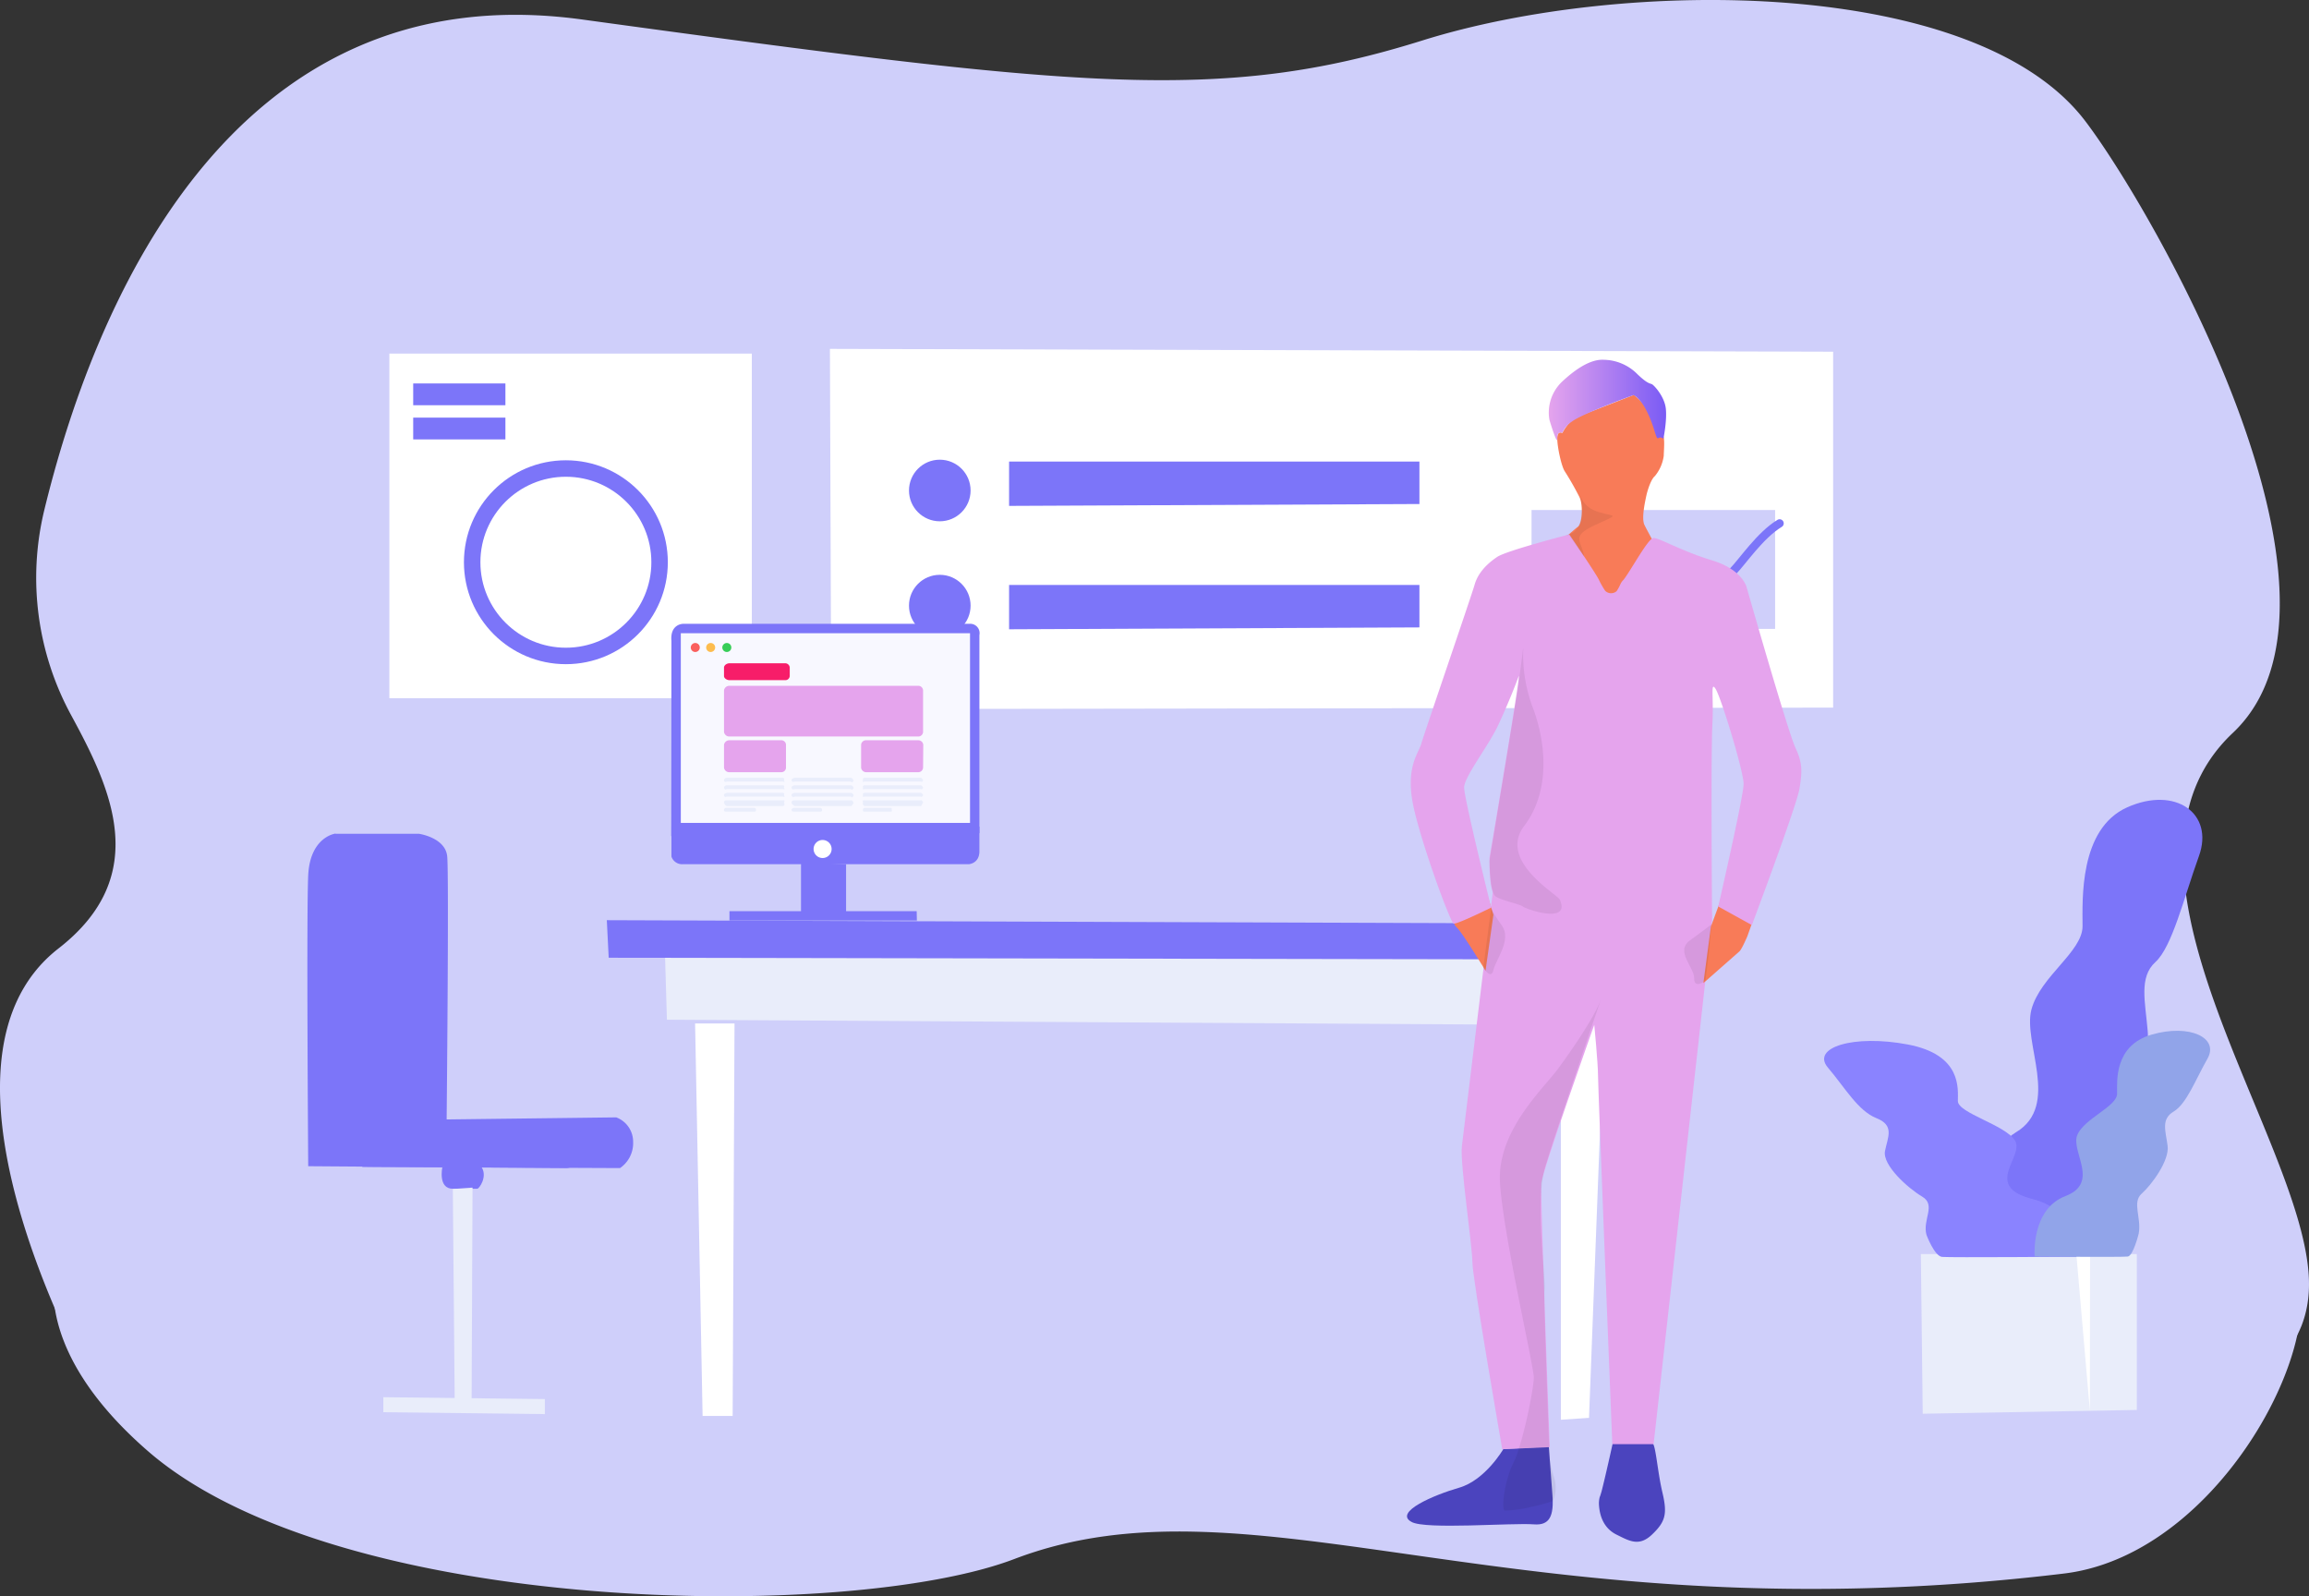 <svg xmlns="http://www.w3.org/2000/svg" xmlns:xlink="http://www.w3.org/1999/xlink" width="841.414" height="581.678" viewBox="0 0 841.414 581.678">
  <rect x="0" y="0" width="841.414" height="581.678" fill="#333333" stroke="none"/>
  <defs>
    <linearGradient id="linear-gradient" x1="28.854" y1="107.889" x2="29.854" y2="107.889" gradientUnits="objectBoundingBox">
      <stop offset="0" stop-color="#f71d69"/>
      <stop offset="1" stop-color="#f8c648"/>
    </linearGradient>
    <linearGradient id="linear-gradient-2" x1="9.527" y1="36.334" x2="10.527" y2="36.334" gradientUnits="objectBoundingBox">
      <stop offset="0" stop-color="#e5a4ed"/>
      <stop offset="1" stop-color="#7a5bf5"/>
    </linearGradient>
    <linearGradient id="linear-gradient-3" x1="30.602" y1="57.417" x2="31.602" y2="57.417" xlink:href="#linear-gradient-2"/>
    <linearGradient id="linear-gradient-5" x1="30.51" y1="57.396" x2="31.507" y2="57.396" xlink:href="#linear-gradient-2"/>
    <linearGradient id="linear-gradient-6" x1="4.377" y1="5.854" x2="5.376" y2="5.854" xlink:href="#linear-gradient-2"/>
    <linearGradient id="linear-gradient-7" x1="3.118" y1="5.689" x2="4.119" y2="5.689" gradientUnits="objectBoundingBox">
      <stop offset="0" stop-color="#f87b58"/>
      <stop offset="0.41" stop-color="#f89453"/>
      <stop offset="0.71" stop-color="#f8c548"/>
      <stop offset="1" stop-color="#f89c51"/>
    </linearGradient>
    <linearGradient id="linear-gradient-8" x1="2.808" y1="8.093" x2="3.809" y2="8.093" xlink:href="#linear-gradient-2"/>
    <linearGradient id="linear-gradient-9" x1="0.001" y1="10.829" x2="1.003" y2="10.829" xlink:href="#linear-gradient-2"/>
  </defs>
  <g id="freelance" transform="translate(6.108 0.075)">
    <g id="bg" transform="translate(-6.108 -0.075)">
      <path id="Path_1" data-name="Path 1" d="M25.93,260.578a104.779,104.779,0,0,1-9.855-74.595C33.39,114.606,82.39-10.7,212.074,7.025c179.985,24.637,232.338,30.8,306.18,7.665S719.8-8.373,759.762,43.912c24.226,31.686,106.143,173.826,53.859,223.1s25.321,146.725,27.716,198.462-72.268,58.444-166.161,60.018S35.854,509.135,35.854,509.135-34.087,388.552,21.345,345.506C55.631,318.817,40.233,286.926,25.93,260.578Z" transform="translate(0.021 0.075)" fill="#cfcffa"/>
      <path id="Path_2" data-name="Path 2" d="M89.446,659.03c-11.976-.411-56.938,5.749-59.607,8.075-.684.616-10.539,29.906,32.781,67.682,69.257,60.5,255.538,62.55,315.9,39.556,87.6-33.4,183.612,29.222,382.553,5.27,63.576-7.665,106.075-105.048,77.2-117.709-17.314-7.528-38.05,12.455-55.433,3.7-20.052-10.128-60.634-16.424-85.75-8.691a1.97,1.97,0,0,0-1.369,2.4,1.938,1.938,0,0,0,2.258,1.369l-13.208,4.243c-14.714,10.95-11.429-3.627-45.92-5.475L537.15,656.908c-36.339,1.095-176.289,7.254-231.038,5.064H276c-20.12-2.532-72.2-3.7-74.115-3.764Z" transform="translate(-8.952 -206.211)" fill="#cfcffa"/>
    </g>
    <g id="chair" transform="translate(105.905 303.761)">
      <path id="Path_3" data-name="Path 3" d="M164.1,465.9" transform="translate(-163.796 -450.844)" fill="#7c75f9"/>
      <path id="Path_4" data-name="Path 4" d="M178.1,443.9h30.8s9.581,1.369,10.265,8.212-.205,95.878-.205,95.878l61.8-.753a9.464,9.464,0,0,1,6.159,8.9,11.017,11.017,0,0,1-4.79,9.581l-93.893-.411L178.1,443.9" transform="translate(-168.215 -443.9)" fill="#7c75f9"/>
      <path id="Path_5" data-name="Path 5" d="M173.541,443.9s-8.9,1.369-9.581,15.056,0,106.075,0,106.075l93.825.684a4.669,4.669,0,0,0,3.559-1.574c1.369-1.506,3.216-3.832,3.216-5.954,0-3.7-1.369-9.581-8.9-9.581s-71.173-.684-71.173-.684l-1.369-95.81C183.122,452.181,183.122,445.269,173.541,443.9Z" transform="translate(-163.656 -443.9)" fill="#7c75f9"/>
      <path id="Path_6" data-name="Path 6" d="M235.393,620.968s-1.642,7.733,3.832,7.733h8.9c.684,0,3.627-4.106,1.779-7.528s-14.508-.205-14.508-.205" transform="translate(-186.226 -499.358)" fill="#7c75f9"/>
      <path id="Path_7" data-name="Path 7" d="M241.1,632.779l.684,77.263h6.159l.342-77.743Z" transform="translate(-188.101 -503.368)" fill="#e9edfa"/>
      <path id="Path_8" data-name="Path 8" d="M204.1,743.9l58.854.684v5.475l-58.854-.684Z" transform="translate(-176.422 -538.594)" fill="#e9edfa"/>
    </g>
    <g id="table" transform="translate(215.021 335.241)">
      <path id="Path_9" data-name="Path 9" d="M372.837,687.93,370.1,544.9h14.371l-.684,143.03Z" transform="translate(-337.935 -507.261)" fill="#fff"/>
      <path id="Path_10" data-name="Path 10" d="M831.1,545.9h15.74l-5.475,143.03-10.265.684Z" transform="translate(-483.449 -507.576)" fill="#fff"/>
      <path id="Path_11" data-name="Path 11" d="M354.1,508.584l.684,23.268,348.336,2.053.411-26.005Z" transform="translate(-332.885 -495.582)" fill="#e9edfa"/>
      <path id="Path_12" data-name="Path 12" d="M323.1,489.9l391.45,1.369v13l-390.766-.684Z" transform="translate(-323.1 -489.9)" fill="#7c75f9"/>
    </g>
    <g id="flower" transform="translate(658.599 291.389)">
      <path id="Path_13" data-name="Path 13" d="M1022.8,667.7l.684,58.17L1101.5,724.5V667.7Z" transform="translate(-987.536 -502.17)" fill="#e9edfa"/>
      <path id="Path_14" data-name="Path 14" d="M1110.527,724.775l.068-57.075h-5" transform="translate(-1013.671 -502.17)" fill="#fff"/>
      <path id="Path_15" data-name="Path 15" d="M1052.371,591.215s-1.848-34.491,14.44-44.278,2.327-32.644,5.612-44.757,18.614-21.01,18.614-30.317-1.369-35.449,16.288-43.32,31.686,2.327,26.142,17.725-9.786,33.123-15.877,38.666-3.7,14.44-2.806,25.184-7.459,28.4-12.113,34.97,0,17.725-1.369,29.359c0,0-2.532,16.288-5.133,16.835S1052.371,591.215,1052.371,591.215Z" transform="translate(-996.85 -425.822)" fill="#7c75f9"/>
      <path id="Path_16" data-name="Path 16" d="M1063.2,632.83s2.053-16.424-16.151-21.078-2.6-15.535-6.228-21.283-20.8-9.992-20.8-14.371,1.574-16.835-18.2-20.6-35.381,1.095-29.153,8.418,10.95,15.74,17.656,18.409,4.174,6.844,3.148,11.976,8.349,13.55,13.55,16.63,0,8.418,1.574,13.961c0,0,2.874,7.733,5.68,8.007S1063.2,632.83,1063.2,632.83Z" transform="translate(-971.271 -466.342)" fill="#8a83ff"/>
      <path id="Path_17" data-name="Path 17" d="M1083.377,631.056s-1.437-17.177,11.223-22.036,1.848-16.219,4.311-22.242,14.508-10.4,14.508-15.056-1.095-17.588,12.661-21.557,24.637,1.163,20.257,8.828-7.6,16.424-12.318,19.23-2.874,7.186-2.19,12.524-5.817,14.166-9.444,17.383,0,8.828-1.095,14.577c0,0-1.985,8.075-3.969,8.349S1083.377,631.056,1083.377,631.056Z" transform="translate(-1006.641 -464.636)" fill="#91a4e9"/>
    </g>
    <g id="board" transform="translate(135.773 127.061)">
      <path id="Path_18" data-name="Path 18" d="M441.9,185.7l.479,131.259,365.1-.547V186.727Z" transform="translate(-281.351 -185.7)" fill="#fff"/>
      <path id="Path_19" data-name="Path 19" d="M537.3,245.7v16.151l149.531-.684V245.7Z" transform="translate(-311.463 -204.639)" fill="#7c75f9"/>
      <path id="Path_20" data-name="Path 20" d="M537.3,311.4v16.151l149.531-.684V311.4Z" transform="translate(-311.463 -225.377)" fill="#7c75f9"/>
      <circle id="Ellipse_1" data-name="Ellipse 1" cx="11.223" cy="11.223" r="11.223" transform="translate(189.361 40.377)" fill="#7c75f9"/>
      <circle id="Ellipse_2" data-name="Ellipse 2" cx="11.223" cy="11.223" r="11.223" transform="translate(189.361 82.328)" fill="#7c75f9"/>
      <path id="Path_68" data-name="Path 68" d="M0,0H88.761V43.32H0Z" transform="translate(416.224 58.718)" fill="#cfcffa"/>
      <path id="Path_21" data-name="Path 21" d="M813.4,315.008s6.912-15.124,13.482-13.482,8.212,8.554,13.14,5.612,8.144-14.85,12.934-16.767c6.844-2.669,9.1.274,18.341,5.543s13.14,4.106,16.9.205c3.49-3.559,9.923-13.208,17.04-17.519" transform="translate(-398.613 -215.024)" fill="none" stroke="#7c75f9" stroke-linecap="round" stroke-linejoin="round" stroke-width="3"/>
      <rect id="Rectangle_4" data-name="Rectangle 4" width="132.08" height="125.579" transform="translate(0 1.711)" fill="#fff"/>
      <circle id="Ellipse_3" data-name="Ellipse 3" cx="34.149" cy="34.149" r="34.149" transform="translate(30.18 43.593)" stroke-width="6" stroke="#7c75f9" stroke-linecap="round" stroke-linejoin="round" fill="none"/>
      <rect id="Rectangle_5" data-name="Rectangle 5" width="33.602" height="7.938" transform="translate(8.691 12.592)" fill="#7c75f9"/>
      <rect id="Rectangle_6" data-name="Rectangle 6" width="33.602" height="7.938" transform="translate(8.691 25.047)" fill="#7c75f9"/>
    </g>
    <g id="Computer" transform="translate(238.495 227.25)">
      <path id="Path_22" data-name="Path 22" d="M361.606,453.787H465.833s3.9-.205,3.9-4.722V440.1H357.5v10.881a4.1,4.1,0,0,0,4.106,2.806" transform="translate(-357.432 -366.19)" fill="#7c75f9"/>
      <path id="Path_23" data-name="Path 23" d="M357.468,338.259l-.068,71.173,112.3-1.027v-72.2a3.422,3.422,0,0,0-3.7-4.106h-104.3s-4.722,0-4.243,6.159" transform="translate(-357.4 -332.1)" fill="#7c75f9"/>
      <path id="Path_24" data-name="Path 24" d="M426.5,478.878V459.1l16.424.684v17.383Z" transform="translate(-379.211 -372.187)" fill="#7c75f9"/>
      <path id="Path_25" data-name="Path 25" d="M388.4,485.1h68.23l.068,3.422H388.4Z" transform="translate(-367.185 -380.394)" fill="#7c75f9"/>
      <path id="Path_26" data-name="Path 26" d="M436.485,447.2a3.285,3.285,0,1,1-3.285,3.285,3.286,3.286,0,0,1,3.285-3.285h0" transform="translate(-381.326 -368.431)" fill="#fff"/>
      <rect id="Rectangle_7" data-name="Rectangle 7" width="105.39" height="69.12" transform="translate(3.49 3.422)" fill="#f8f8ff"/>
      <path id="Path_27" data-name="Path 27" d="M369.442,342.3a1.642,1.642,0,1,1-1.642,1.642,1.665,1.665,0,0,1,1.642-1.642h0" transform="translate(-360.683 -335.32)" fill="#fa5f5d"/>
      <path id="Path_28" data-name="Path 28" d="M377.642,342.3A1.642,1.642,0,1,1,376,343.942a1.665,1.665,0,0,1,1.642-1.642h0" transform="translate(-363.271 -335.32)" fill="#fdbc4e"/>
      <path id="Path_29" data-name="Path 29" d="M386.242,342.3a1.642,1.642,0,1,1-1.642,1.642,1.665,1.665,0,0,1,1.642-1.642h0" transform="translate(-365.986 -335.32)" fill="#37cd58"/>
      <path id="Path_30" data-name="Path 30" d="M409.452,357.751a1.609,1.609,0,0,1-1.711,1.506H387.553c-1.027,0-2.053-.684-2.053-1.506v-3.08c0-.821.958-1.574,2.053-1.574h20.12a1.672,1.672,0,0,1,1.779,1.506v3.148Z" transform="translate(-366.27 -338.726)" fill="url(#linear-gradient)"/>
      <path id="Path_31" data-name="Path 31" d="M458.041,381.933a1.755,1.755,0,0,1-1.848,1.642H387.553a1.969,1.969,0,0,1-2.053-1.642V366.74a1.969,1.969,0,0,1,2.053-1.642h68.641a1.755,1.755,0,0,1,1.848,1.642h0Z" transform="translate(-366.27 -342.514)" fill="url(#linear-gradient-2)"/>
      <path id="Path_32" data-name="Path 32" d="M408.084,404.089a1.665,1.665,0,0,1-1.642,1.642H387.553a1.921,1.921,0,0,1-2.053-1.642V395.74a1.969,1.969,0,0,1,2.053-1.642H406.3a1.679,1.679,0,0,1,1.779,1.574h0v8.418Z" transform="translate(-366.27 -351.668)" fill="url(#linear-gradient-3)"/>
      <path id="Path_33" data-name="Path 33" d="M444.084,404.089a1.665,1.665,0,0,1-1.642,1.642H423.553a1.921,1.921,0,0,1-2.053-1.642V395.74a1.969,1.969,0,0,1,2.053-1.642H442.3a1.679,1.679,0,0,1,1.779,1.574v8.418Z" transform="translate(-377.633 -351.668)" fill="url(#linear-gradient-3)"/>
      <path id="Path_34" data-name="Path 34" d="M481.084,404.089a1.755,1.755,0,0,1-1.848,1.642H460.485a1.883,1.883,0,0,1-1.985-1.642V395.74a1.794,1.794,0,0,1,1.985-1.642h18.751a1.818,1.818,0,0,1,1.916,1.642h0l-.068,8.349Z" transform="translate(-389.312 -351.668)" fill="url(#linear-gradient-5)"/>
      <path id="Path_35" data-name="Path 35" d="M444.084,415.127a.986.986,0,0,1-.753.616c-.068,0-.068,0-.137-.274H422.527c-.411.274-1.027,0-1.027-.342v-.274c0-.342.616-.684,1.027-.753h20.667a.809.809,0,0,1,.616.616c0,.068,0,.068.205.137l.068.274Z" transform="translate(-377.633 -357.983)" fill="#e9edfb"/>
      <path id="Path_36" data-name="Path 36" d="M444.084,419.058a1.076,1.076,0,0,1-.753.684s-.068,0-.068-.274H422.527c-.411.274-1.027,0-1.027-.411v-.274c0-.342.616-.616,1.027-.684h20.667a1.179,1.179,0,0,1,.821.684l.068.274Z" transform="translate(-377.633 -359.246)" fill="#e9edfb"/>
      <path id="Path_37" data-name="Path 37" d="M444.084,423.058a1.129,1.129,0,0,1-.821.753v-.342H422.527a.673.673,0,0,1-.958-.205.251.251,0,0,1-.068-.205v-.274c0-.342.616-.547,1.027-.684h20.667a1.179,1.179,0,0,1,.821.684Z" transform="translate(-377.633 -360.508)" fill="#e9edfb"/>
      <path id="Path_38" data-name="Path 38" d="M444.084,426.977a4.5,4.5,0,0,1-.821,1.163H422.527c-.411-.342-1.027-.753-1.027-1.163V426.7c0-.342.616-.753,1.027-.616h20.667a.533.533,0,0,1,.616.411v.205l.205.068.068.205Z" transform="translate(-377.633 -361.758)" fill="#e9edfb"/>
      <path id="Path_39" data-name="Path 39" d="M432.587,430.99c0,.342-.205.479-.616.479h-9.513c-.411,0-.958-.137-.958-.479v-.274c0-.342.547-.616.958-.616h9.513a.613.613,0,0,1,.616.616h0Z" transform="translate(-377.633 -363.033)" fill="#e9edfb"/>
      <path id="Path_40" data-name="Path 40" d="M481.3,415.127c-.411.342-.342.616-.753.342H459.884c-.342.274-.684.068-.684-.274l.205-.068v-.274c-.205-.342.068-.684.479-.753h20.667c.411.137.342.411.753.753Z" transform="translate(-389.533 -357.983)" fill="#e9edfb"/>
      <path id="Path_41" data-name="Path 41" d="M481.367,419.058c-.411.342-.342.684-.753.411H459.947c-.411.274-.684,0-.479-.411v-.274c-.205-.342.068-.616.479-.684h20.667c.411.137.342.342.753.684Z" transform="translate(-389.595 -359.246)" fill="#e9edfb"/>
      <path id="Path_42" data-name="Path 42" d="M481.367,423.058c-.411.342-.342.753-.753.411H459.947c-.411.274-.684,0-.479-.411v-.274c-.205-.342.068-.547.479-.684h20.667c.411.137.342.342.753.684Z" transform="translate(-389.595 -360.508)" fill="#e9edfb"/>
      <path id="Path_43" data-name="Path 43" d="M481.352,426.977c-.411.342-.342.821-.753,1.163H459.932c-.411-.411-.684-.753-.479-1.163V426.7a.416.416,0,0,1,0-.547.453.453,0,0,1,.411-.068H480.6c.411-.137.342.274.753.616v.274Z" transform="translate(-389.58 -361.758)" fill="#e9edfb"/>
      <path id="Path_44" data-name="Path 44" d="M470.039,430.99c0,.342,0,.479-.342.479h-9.581c-.411,0-.616-.137-.616-.479v-.274a.613.613,0,0,1,.616-.616h9.512c.411,0,.342.274.342.616Z" transform="translate(-389.628 -363.033)" fill="#e9edfb"/>
      <path id="Path_45" data-name="Path 45" d="M407.4,415.127c.274.342.137.616-.274.342H386.39a.528.528,0,0,1-.753-.068c-.068-.068-.068-.137-.137-.274v-.274a1.116,1.116,0,0,1,.89-.753h20.667c.411.137.547.411.274.753l.068.274Z" transform="translate(-366.27 -357.983)" fill="#e9edfb"/>
      <path id="Path_46" data-name="Path 46" d="M407.4,419.058c.274.342.137.684-.274.411H386.39c-.411.342-.753,0-.89-.411v-.274a1.062,1.062,0,0,1,.89-.684h20.667c.411.137.547.342.274.684l.068.274Z" transform="translate(-366.27 -359.246)" fill="#e9edfb"/>
      <path id="Path_47" data-name="Path 47" d="M407.4,423.058c.274.342.137.753-.274.411H386.39c-.411.342-.753,0-.89-.411v-.274c.068-.342.479-.547.89-.684h20.667c.411.137.547.342.274.684l.068.274Z" transform="translate(-366.27 -360.508)" fill="#e9edfb"/>
      <path id="Path_48" data-name="Path 48" d="M401.24,426.088h5.885c.411-.137.547.274.274.616v.274a.835.835,0,0,1-.274,1.163H386.39a2.537,2.537,0,0,1-.89-1.163V426.7a.773.773,0,0,1,.89-.616h14.85" transform="translate(-366.27 -361.758)" fill="#e9edfb"/>
      <path id="Path_49" data-name="Path 49" d="M397.134,430.99c0,.342-.205.479-.616.479H386.253c-.411,0-.753-.137-.753-.479v-.274a.8.8,0,0,1,.753-.616h10.265a.6.6,0,0,1,.616.547h0v.342Z" transform="translate(-366.27 -363.033)" fill="#e9edfb"/>
    </g>
    <g id="Man" transform="translate(506.615 131.016)">
      <g id="Group_1" data-name="Group 1" transform="translate(0 394.818)">
        <path id="Path_57" data-name="Path 57" d="M874.531,786.4c-1.848-7.8-2.464-17.793-3.7-18h-1.369l-13.071.137s-2.737,12.455-4.106,17.656c-.137.342-.342,1.232-.616,1.848a9.312,9.312,0,0,0-.274,2.737c.274,4.722,2.121,8.76,6.3,10.881,4.722,2.327,8.281,4.585,13.071,0C875.626,797.006,876.379,794.2,874.531,786.4Z" transform="translate(-781.45 -768.4)" fill="#4b44be"/>
        <path id="Path_58" data-name="Path 58" d="M800.864,770.2l-16.561.89s-6.57,11.36-16.151,14.1c-9.033,2.6-23.952,8.9-17.314,12.455,4.927,2.874,36.818.274,44.551.89,5.817.479,7.391-3.08,6.775-10.881C801.754,781.766,800.864,770.2,800.864,770.2Z" transform="translate(-749.186 -768.968)" fill="#4b44be"/>
      </g>
      <path id="Path_59" data-name="Path 59" d="M790.2,468.1s-11.087,91.361-11.839,97.315,3.832,36.408,3.832,42.225S793.075,675.8,793.075,675.8l17.314-.753s-3.49-91.772-3.08-96.22c.342-4.448,19.3-57.691,19.3-57.691s1.369,14.1,1.369,18.546,5.2,134.27,5.2,134.27h15.056l21.352-191.208-.342-3.7Z" transform="translate(-758.369 -278.793)" fill="url(#linear-gradient-6)"/>
      <path id="Path_60" data-name="Path 60" d="M836.226,210.2s-16.561,6.433-20.257,7.87c-3.7,1.506-5.817,6.022-5.817,6.022S808.3,223,808.3,226.077s1.506,10.128,2.737,11.976a106.346,106.346,0,0,1,5.338,9.376c1.505,3.216.958,9.855-.616,10.881-1.574.958-29.5,26.211-29.5,26.211L763,356.036l3.08,22.584,4.722,22.241s-.958,1.574.958,3.49c1.985,1.848,10.4,15.672,10.4,15.672l2.874-20.394-9.513-30.248-3.353-25.458,22.241-45.441,77.058,13.687,8.418,49.547-15.6,42.225-2.737,20.6,13.071-11.5c.753-.616,2.19-3.832,2.943-5.543l7.8-21.968,5.817-35.107s-48.658-87.666-51.121-92.867c-1.095-2.327.137-8.007.753-10.881.616-2.6,1.848-5.954,3.08-6.912a14.713,14.713,0,0,0,3.217-7.391c0-1.848.753-9.033-1.095-7.254-.342.479-1.711-1.711-2.327-4.585C842.522,216.359,839.579,212.869,836.226,210.2Z" transform="translate(-753.547 -197.388)" fill="url(#linear-gradient-7)"/>
      <path id="Path_61" data-name="Path 61" d="M826.2,305.167a3.062,3.062,0,0,1-4.175-.137,31.207,31.207,0,0,1-2.327-4.106c-1.232-2.464-10.744-16.424-10.744-16.424s-22.584,5.817-26.211,8.144c-3.7,2.464-7.049,5.817-8.281,10.128s-18.683,55.09-19.5,58.17c-.89,3.08-5.338,8.007-3.216,20.531s13.824,44.483,15.056,44.825,13.687-5.817,13.687-5.817-9.855-39.761-9.855-43.73,8.9-15.193,12.455-22.857,6.159-14.3,7.391-17.656-10.607,66.109-10.607,66.109-.274,12.592,2.121,13.824c2.19,1.095,28.743,11.223,34.97,13.619a1.431,1.431,0,0,0,1.711-.753h0l3.969-11.223c0-.137.137-.274.274-.137a.134.134,0,0,1,.137.137l3.7,12.25a1.379,1.379,0,0,0,1.506.89l32.712-7.049s-.479-60.36.137-70.488c.479-9.855-.753-15.466,1.095-12.729,1.985,2.943,10.265,30.112,10.265,34.7s-9.239,44.688-9.239,44.688l12.25,6.775s16.561-44.072,17.383-49.889c.89-5.817,1.232-8.9-1.506-14.714s-17.793-58.512-17.793-58.512-1.506-6.433-12.592-9.786-19.367-8.281-21.352-8.144-8.144,11.7-10.881,15.193C827.428,302.293,827.7,302.909,826.2,305.167Z" transform="translate(-749.813 -220.841)" fill="url(#linear-gradient-8)"/>
      <path id="Path_62" data-name="Path 62" d="M855.558,204.359s-18.683,6.775-22.447,9.649a9.327,9.327,0,0,0-3.49,4.106s-1.985-.89-1.848,1.985-2.19-4.448-2.874-6.775a15.544,15.544,0,0,1,4.448-13.687c5.064-4.79,10.608-8.418,15.33-8.144a17.574,17.574,0,0,1,12.25,5.2c3.7,3.559,4.585,3.353,5.338,3.7s4.585,4.448,5.064,8.9-.89,11.018-.89,11.018a1.447,1.447,0,0,0-1.848-.274c-.958.684-1.232-4.175-4.448-10.265C857.816,205.249,855.558,204.359,855.558,204.359Z" transform="translate(-773.016 -191.479)" fill="url(#linear-gradient-9)"/>
      <path id="Path_63" data-name="Path 63" d="M835.495,531.9c-2.121,6.159-10.4,18.272-15.809,25.595-5.406,7.254-22.1,22.584-21.01,41.266s12.318,66.724,12.318,71.036-4.174,24.705-7.391,31-4.722,17.519-3.08,17.519a46.205,46.205,0,0,0,9.033-1.232,76.368,76.368,0,0,0,8.007-2.121c1.095-.479,1.369-4.106,1.369-4.106a13.681,13.681,0,0,0-.479-4.448,44.031,44.031,0,0,1-1.711-7.049c-.616-17.519-2.19-58.17-1.848-61.044.616-5.338-3.7-32.1.274-45.3C819.07,579.873,835.495,531.9,835.495,531.9Z" transform="translate(-764.792 -298.932)" opacity="0.07"/>
      <path id="Path_64" data-name="Path 64" d="M792.674,483.2,789.8,505.168s2.874,4.585,3.7.753c.89-3.832,6.775-11.018,3.08-16.151S792.674,483.2,792.674,483.2Z" transform="translate(-762.006 -283.56)" opacity="0.07"/>
      <path id="Path_65" data-name="Path 65" d="M906.72,492.1l-.958,10.471L904.53,512.7s-4.174,3.08-4.106-.89c.137-3.969-7.049-9.855-1.574-13.824S906.72,492.1,906.72,492.1Z" transform="translate(-795.777 -286.369)" opacity="0.07"/>
      <path id="Path_66" data-name="Path 66" d="M834.784,277.914c.753-.137-3.559.958.274-.274,6.57-2.122,3.832-14.44,3.832-14.44s.616,4.585,6.775,6.433,7.8.479-1.505,4.79c-9.239,4.311-4.448,5.817-3.832,11.5" transform="translate(-775.783 -214.117)" opacity="0.07"/>
      <path id="Path_67" data-name="Path 67" d="M803.5,359.514l-10.4,62.961s.137,11.223,2.121,12.866c1.985,1.574,8.623,2.737,10.128,3.832s17.519,6.433,13.345-2.6c-.958-1.985-22.584-14.1-12.934-26.827s7.87-30.248,3.353-42.5a54.963,54.963,0,0,1-3.7-22.447Z" transform="translate(-763.048 -239.874)" opacity="0.07"/>
    </g>
  </g>
</svg>

